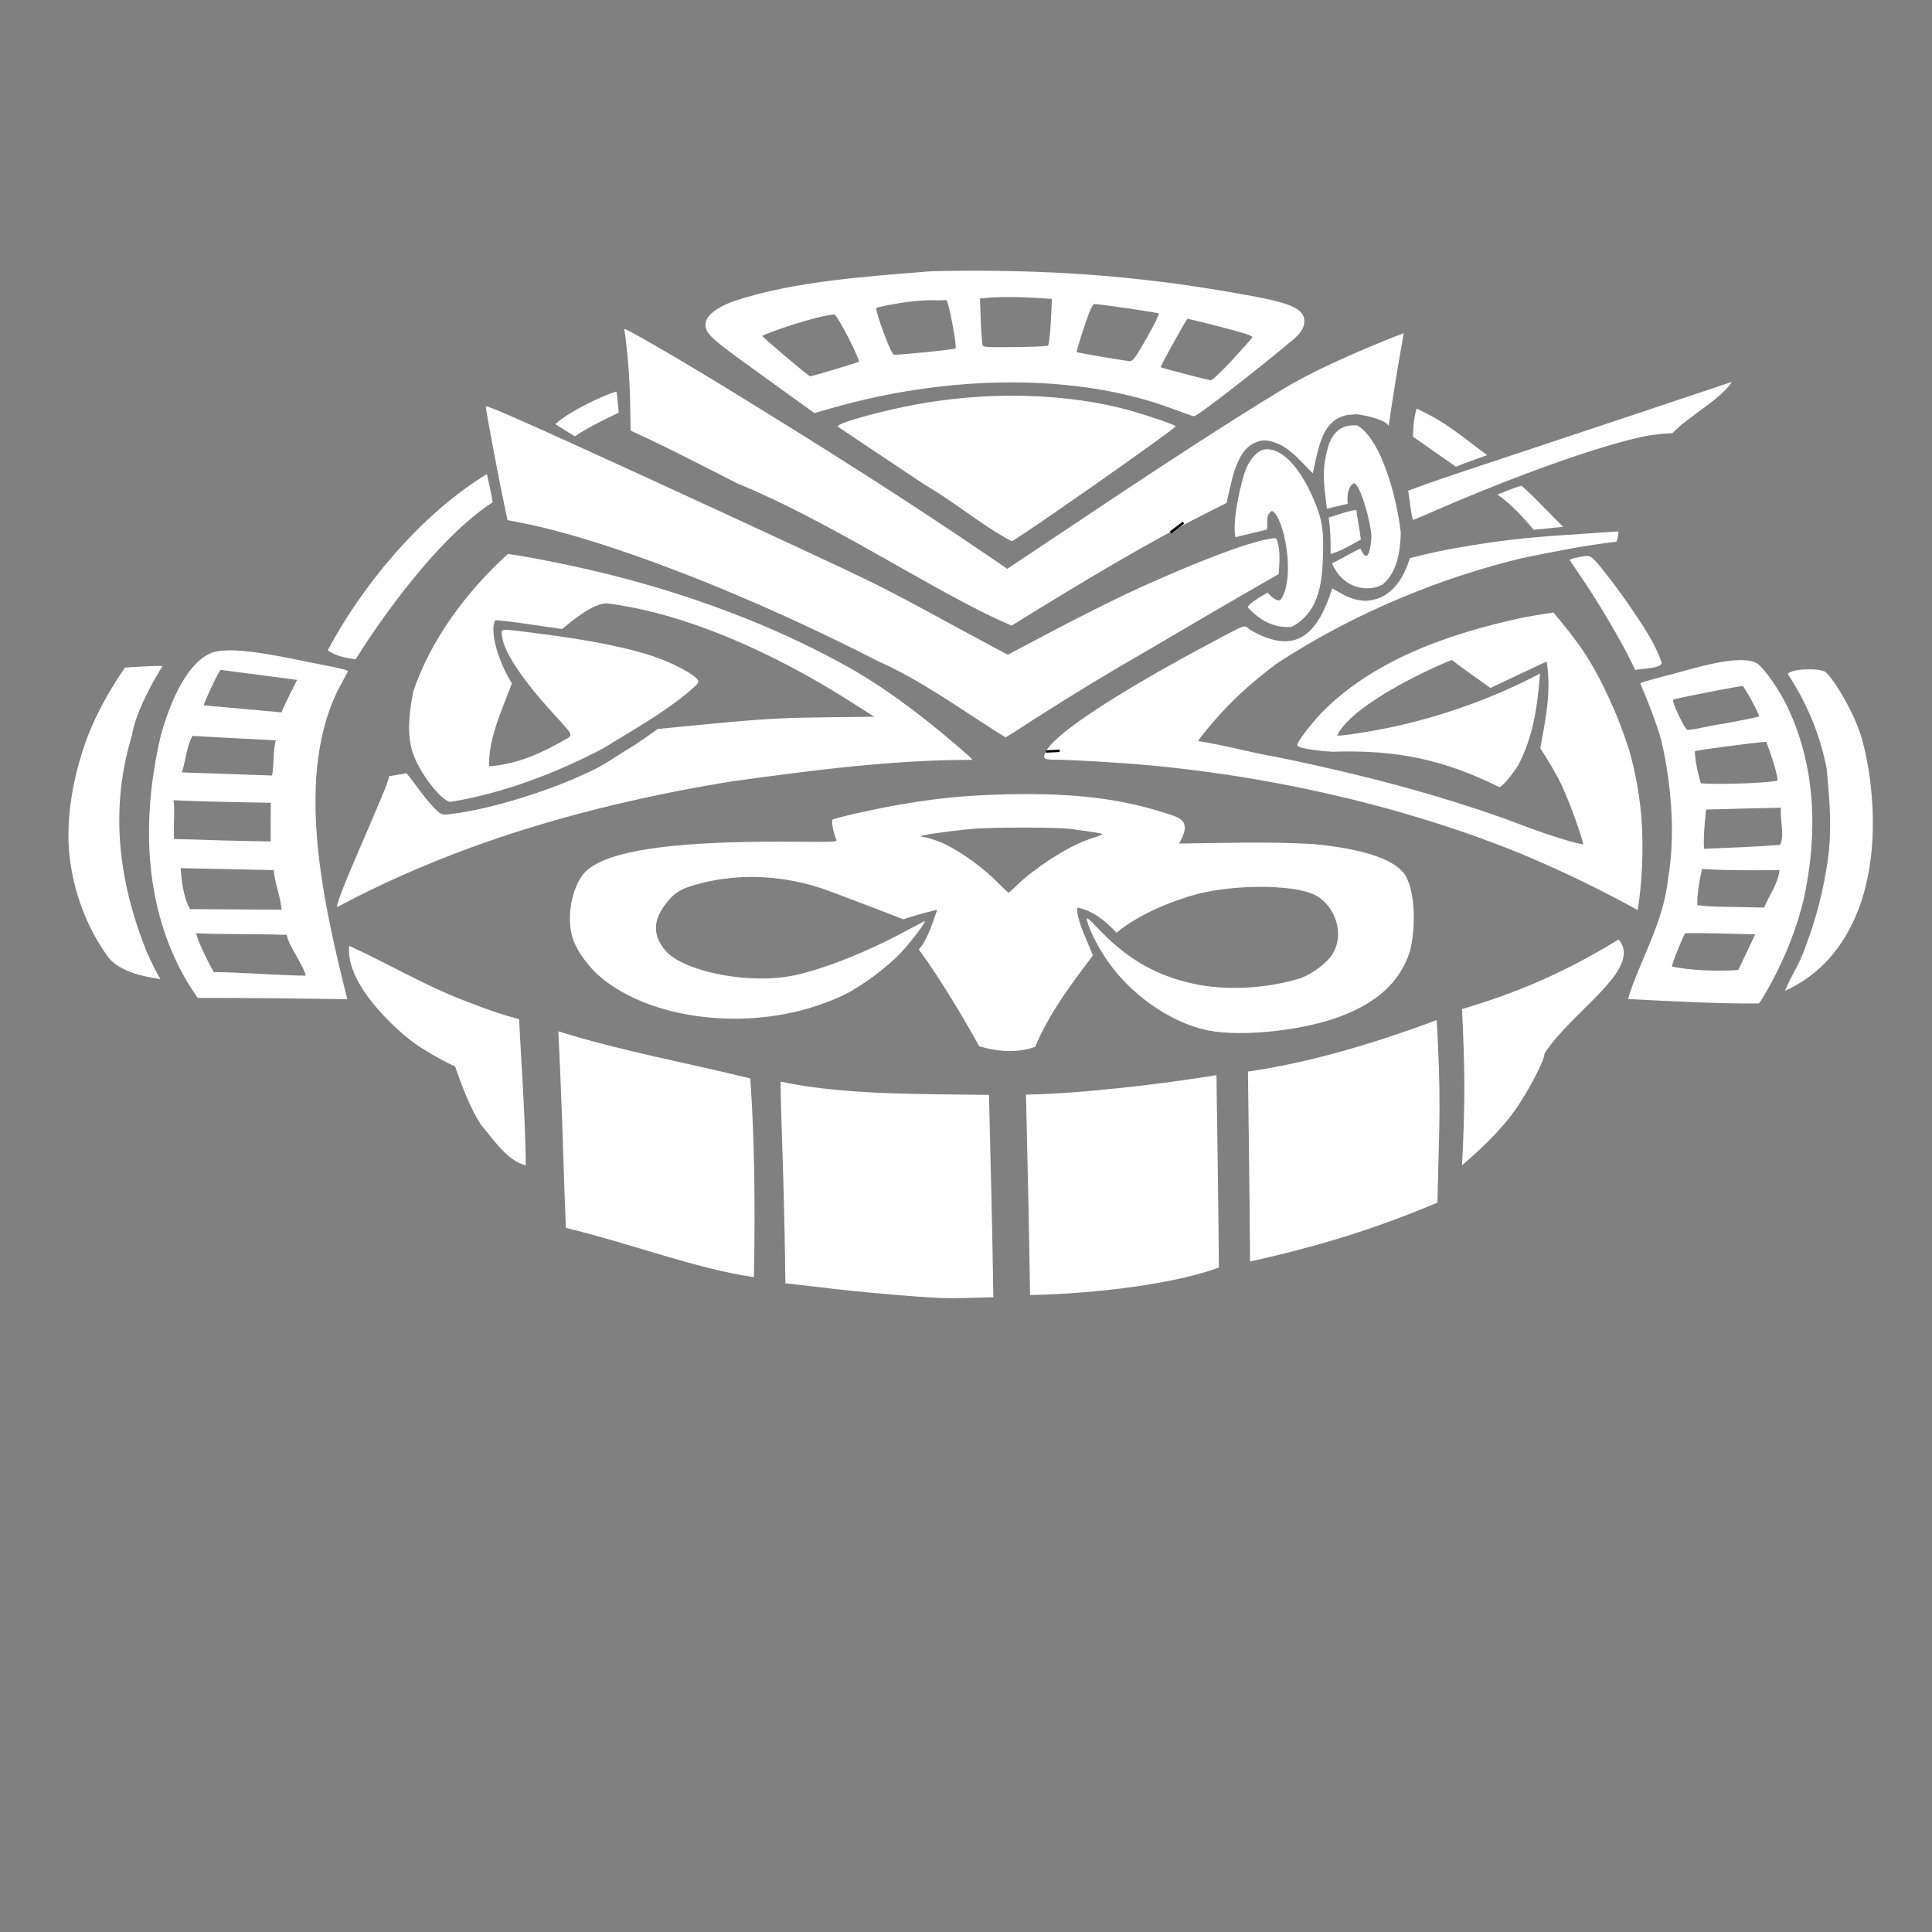 <?xml version="1.0" encoding="UTF-8" standalone="no"?>
<!-- Created with Inkscape (http://www.inkscape.org/) -->

<svg
   xmlns:dc="http://purl.org/dc/elements/1.1/"
   xmlns:cc="http://creativecommons.org/ns#"
   xmlns:rdf="http://www.w3.org/1999/02/22-rdf-syntax-ns#"
   xmlns:svg="http://www.w3.org/2000/svg"
   xmlns="http://www.w3.org/2000/svg"
   xmlns:sodipodi="http://sodipodi.sourceforge.net/DTD/sodipodi-0.dtd"
   xmlns:inkscape="http://www.inkscape.org/namespaces/inkscape"
   version="1.1"
   id="svg901"
   
   viewBox="0 0 802 802"
   sodipodi:docname="FACE TSHIRT.svg"
   inkscape:version="0.92.5 (2060ec1f9f, 2020-04-08)"
   inkscape:export-filename="/home/jetgirl/Desktop/glen tshirt.png"
   inkscape:export-xdpi="95"
   inkscape:export-ydpi="95">
  <rect x="0" y="0" width="802" height="802" fill="#808080" stroke="none"/>
  <defs
     id="defs905">
    <inkscape:path-effect
       effect="envelope"
       id="path-effect4507"
       is_visible="true"
       yy="true"
       xx="true"
       bendpath1="m 145.515,71.885 c 445.11,-72.832 872.623,-81.665 1275.255,0"
       bendpath2="M 1420.77,71.885 V 703.028"
       bendpath3="m 145.515,703.028 c 482.534,55.217 895.452,43.522 1275.255,0"
       bendpath4="M 145.515,71.885 V 703.028"
       bendpath1-nodetypes="cc"
       bendpath3-nodetypes="cc" />
    <inkscape:path-effect
       effect="envelope"
       id="path-effect21"
       is_visible="true"
       yy="true"
       xx="true"
       bendpath1="M 163.937,0 C 364.512,94.226 1063.38,103.6 1207.614,0"
       bendpath2="m 1207.614,0 c 0.842,164.178 3.362,335.575 0,721.592"
       bendpath3="m 163.937,721.592 c 342.986,-20.67 690.117,-23.878 1043.677,0"
       bendpath4="m 163.937,0 c -14.158,228.905 -39.883,448.313 0,721.592"
       bendpath1-nodetypes="cc"
       bendpath3-nodetypes="cc"
       bendpath2-nodetypes="cc"
       bendpath4-nodetypes="cc" />
    <inkscape:path-effect
       effect="ellipse_5pts"
       id="path-effect19"
       is_visible="false" />
    <inkscape:path-effect
       effect="ellipse_5pts"
       id="path-effect17"
       is_visible="false" />
  </defs>
  <sodipodi:namedview
     pagecolor="#000000"
     borderopacity="1"
     objecttolerance="10"
     gridtolerance="10"
     guidetolerance="10"
     inkscape:pageopacity="0.35294118"
     inkscape:pageshadow="2"
     inkscape:window-width="1366"
     inkscape:window-height="703"
     id="namedview903"
     showgrid="false"
     inkscape:pagecheckerboard="false"
     inkscape:zoom="0.41441406"
     inkscape:cx="781.20174"
     inkscape:cy="471.16949"
     inkscape:window-x="0"
     inkscape:window-y="0"
     inkscape:window-maximized="1"
     inkscape:current-layer="svg901" />
  <path
     style="fill:#FFFFFF;stroke:none;stroke-width:1.012;stroke-miterlimit:4;stroke-dasharray:none"
     d="m 386.569,112.595 c -28.389,2.279 -57.199,4.286 -81.406,12.237 -7.425,2.521 -12.247,6.311 -12.311,9.683 -0.064,3.405 1.583,5.36 14.445,14.754 10.283,7.469 20.47,14.723 30.752,22.192 -2.115,0.596 10.389,-2.93 8.274,-2.334 21.985,-6.206 44.484,-9.628 66.055,-10.275 2.974,-0.089 5.922,-0.125 8.84,-0.109 1.458,0.008 2.911,0.029 4.36,0.064 22.325,0.529 43.299,4.16 61.128,10.88 4.427,1.669 8.428,3.064 8.897,3.106 0.74,0.066 7.242,-4.761 15.096,-10.846 7.529,-5.834 17.402,-13.68 23.058,-18.431 2.784,-2.513 7.5,-5.309 7.692,-9.957 0.09,-3.111 -1.844,-5.294 -7.218,-7.212 -3.802,-1.356 -9.316,-2.578 -17.056,-3.907 -31.969,-5.893 -61.229,-8.84 -91.306,-9.746 -4.476,-0.135 -8.975,-0.224 -13.508,-0.271 -8.444,-0.087 -17.023,-0.025 -25.793,0.172 z m 31.811,10.712 c 2.448,-0.022 4.933,0.033 7.409,0.133 3.722,0.151 7.401,0.403 10.903,0.653 0.026,-0.512 -0.514,9.916 -0.488,9.405 -0.273,5.202 -0.799,9.714 -1.161,9.974 -0.288,0.207 -4.205,0.423 -9.386,0.543 0,0 0,0 0,0 -1.29,0.03 -2.662,0.054 -4.073,0.07 -2.6e-4,0 -0.288,0.002 -0.288,0.002 -4.155,0.043 -6.923,0.067 -8.92,0.035 -3.82,-0.061 -4.329,-0.33 -4.556,-0.953 -0.717,-6.72 -0.759,-11.96 -1.019,-19.237 1.819,-0.236 3.702,-0.388 5.566,-0.482 2.07,-0.105 4.11,-0.14 6.011,-0.142 z m -25.491,1.266 c 0.485,0.404 1.605,5.24 2.515,10.101 0.908,4.853 1.602,9.707 1.239,9.948 -0.368,0.243 -5.935,0.955 -12.374,1.578 -6.441,0.623 -12.233,1.12 -12.877,1.111 -0.843,-0.012 -2.159,-2.717 -4.705,-9.563 -1.947,-5.237 -3.249,-9.667 -2.896,-9.895 0.553,-0.357 7.788,-1.958 14.849,-2.753 7.935,-0.801 8.409,-0.244 14.25,-0.526 z m 61.506,1.625 c 1.044,-2e-5 7.552,0.885 13.858,1.809 6.311,0.926 12.441,1.895 12.754,2.097 0.336,0.216 -1.873,4.732 -4.925,10.091 -4.673,8.207 -5.792,9.764 -7.106,9.715 -0.823,-0.031 -6.18,-0.886 -11.413,-1.779 -5.229,-0.892 -10.32,-1.819 -10.592,-1.974 -0.173,-0.099 1.17,-4.676 2.978,-10.119 2.464,-7.418 3.571,-9.839 4.445,-9.839 z m -107.938,4.356 c 0.885,0.667 3.595,5.434 5.985,10.135 2.387,4.696 4.448,9.307 4.026,9.548 -0.186,0.106 -4.637,1.495 -9.888,3.085 -5.252,1.59 -9.866,2.888 -10.254,2.884 -0.342,-0.004 -5.229,-3.994 -10.082,-8.093 -4.852,-4.098 -9.67,-8.304 -9.847,-8.736 9.732,-4.127 26.115,-8.881 30.06,-8.823 z m -87.297,5.979 c 1.467,10.082 2.22,21.152 2.392,29.422 0.082,4.287 0.159,8.524 0.232,12.802 -0.747,-0.347 8.521,3.957 7.773,3.609 6.334,2.937 20.088,9.894 36.625,18.368 17.947,7.277 37.201,17.709 55.732,28.116 18.578,10.433 35.937,20.547 50.438,27.428 2.643,1.255 5.179,2.395 7.592,3.402 -0.778,0.479 6.158,-3.788 5.38,-3.309 24.583,-15.105 49.917,-30.469 75.971,-43.623 0.052,-0.026 7.807,-3.92 7.859,-3.946 0.032,-0.143 1.472,-6.509 1.504,-6.653 2.417,-10.686 5.418,-16.53 10.731,-18.553 3.735,-1.71 7.492,-0.26 11.019,1.511 4.943,2.931 8.173,7.067 12.543,11.342 2.351,-10.237 3.614,-20.289 11.976,-23.508 2.54,-0.928 2.603,-0.652 6.163,-0.975 5.159,0.601 12.204,2.534 13.371,4.811 1.821,-12.52 3.881,-25.412 6.273,-38.484 -3.259,1.244 -11.656,4.503 -21.546,8.859 -9.852,4.339 -20.411,9.432 -27.99,14.01 -21.827,13.182 -49.903,31.44 -85.837,55.49 -7.108,4.757 -14.811,9.897 -22.005,14.68 0.024,-0.016 -7.247,4.812 -7.223,4.796 -1.919,-1.322 -3.844,-2.642 -5.772,-3.959 -35.639,-24.332 -70.664,-46.405 -105.366,-67.735 0.196,0.121 -3.517,-2.169 -7.248,-4.449 -3.732,-2.28 -7.484,-4.549 -7.286,-4.429 -15.71,-9.518 -32.3,-19.005 -33.302,-19.025 0,0 0,0 0,0 z m 233.736,-4.152 c 0.143,-0.124 6.365,1.374 13.822,3.325 10.54,2.757 13.454,3.73 13.099,4.397 -0.249,0.469 -3.965,4.648 -8.256,9.3 -4.55,4.932 -8.289,8.452 -8.969,8.425 -1.123,-0.044 -20.082,-4.959 -20.792,-5.393 -0.141,-0.086 2.46,-4.975 5.18,-9.89 2.723,-4.922 5.553,-9.85 5.916,-10.164 z m 226.032,26.188 c -0.013,-0.018 -0.049,-0.019 -0.108,8.8e-4 -10.938,3.623 -23.231,7.777 -39.236,13.128 -17.317,5.792 -28.595,9.534 -45.353,15.088 -20.258,6.719 -36.788,12.179 -43.368,14.595 -0.301,0.111 -6.015,2.204 -6.316,2.315 0.78,4.196 0.859,8.13 2.02,12.177 0.127,-0.004 3.536,-1.444 7.577,-3.21 13.559,-5.925 27.169,-11.441 39.715,-16.157 17.833,-6.699 33.951,-11.94 45.251,-14.593 5.074,-1.313 10.295,-1.861 15.153,-2.12 6.46,-6.841 19.73,-13.788 24.666,-21.225 z m -463.101,4.139 c -0.039,-0.748 -17.907,6.648 -25.33,13.364 2.451,1.598 8.139,5.036 8.139,5.036 6.579,-4.492 18.2,-9.775 18.2,-9.775 -0.242,-2.553 -0.744,-8.479 -0.906,-8.614 -0.016,-0.013 -0.051,-0.016 -0.103,-0.01 0,0 0,0 0,1e-5 z m -54.08,5.963 c -0.032,0.006 -0.051,0.018 -0.057,0.037 -0.115,0.367 1.302,8.229 3.013,17.331 1.847,9.81 4.005,20.78 5.985,29.88 0.243,0.047 5.731,1.113 5.974,1.16 21.969,4.256 54.723,15.396 88.337,29.577 6.946,2.93 13.952,5.997 20.93,9.169 13.224,6.011 26.388,12.388 38.389,18.546 17.141,7.626 32.479,18.604 48.017,28.514 1.69,1.078 3.384,2.145 5.087,3.197 0.022,0.006 0.175,-0.075 0.442,-0.231 1.056,-0.617 3.888,-2.409 7.431,-4.703 0,0 0,0 0,0 0.97,-0.628 1.993,-1.294 3.047,-1.984 17.751,-11.372 32.327,-20.173 48.293,-29.335 17.918,-10.566 36.078,-21.172 54.188,-31.539 0.01,-0.045 0.02,-0.092 0.031,-0.139 0.188,-4.536 0.794,-9.264 -0.72,-13.756 -0.432,-1.211 -0.552,-1.22 -4.59,-0.42 -8.737,1.731 -25.613,8.161 -44.098,16.293 -18.123,7.713 -41.068,19.849 -56.13,27.836 0,0 0,10e-6 0,10e-6 -2.585,1.371 -4.91,2.605 -6.931,3.669 -1.914,-0.997 -3.934,-2.064 -6.036,-3.184 C 394.576,259.128 372.21,246.565 358.837,240.231 344.596,233.415 326.12,224.84 305.813,215.452 283.4,205.09 253.503,191.362 235.59,183.236 216.333,174.499 202.729,168.498 201.747,168.672 Z m 386.28,0.942 c -1.207,4.523 -1.322,7.259 -1.484,11.655 2.973,2.091 5.937,4.17 8.909,6.249 2.972,2.079 5.935,4.147 8.907,6.215 1.935,-0.808 11.004,-4.147 12.996,-4.793 -10.594,-7.796 -17.176,-13.826 -29.329,-19.325 0,0 -6e-5,0 -6e-5,0 z m -166.949,-5.342 c -2.881,-0.01 -5.783,0.037 -8.699,0.141 -10.629,0.381 -21.371,1.524 -31.843,3.44 -15.591,2.852 -34.304,8.152 -32.698,9.283 0.183,0.129 16.859,11.332 36.162,24.16 9.739,5.626 18.839,12.887 28.367,18.929 2.491,1.58 5.011,3.078 7.581,4.446 0.213,1.7e-4 2.223,-1.274 5.428,-3.408 6.503,-4.331 17.703,-12.054 29.024,-19.989 16.852,-11.812 33.606,-23.821 33.619,-24.271 0.016,-0.536 -9.296,-3.819 -17.688,-6.248 -13.387,-3.874 -28.775,-6.033 -44.777,-6.421 -1.488,-0.036 -2.98,-0.057 -4.476,-0.062 z m 142.336,12.319 c -5.138,-0.323 -9.09,1.231 -11.682,7.542 -3.294,10.553 -2.221,16.157 -0.912,27.043 2.889,-0.697 5.781,-1.388 8.675,-2.074 0,0 -1.077,-6.625 2.587,-8.562 1.329,0.339 3.076,4.396 4.522,9.118 1.444,4.714 2.602,10.132 2.686,13.29 -0.301,4.909 -1.476,11.892 -4.539,4.763 -4.201,1.867 -7.502,4.152 -11.815,6.106 4.342,10.423 14.671,12.274 21.053,8.82 3.588,-3.244 7.176,-8.306 7.494,-21.558 -0.893,-7.786 -2.981,-17.442 -6.009,-25.833 -3.036,-8.415 -7.075,-15.73 -12.059,-18.655 z m -36.888,9.918 c -0.273,-0.022 -0.545,-0.032 -0.816,-0.029 -3.088,0.026 -6.686,3.578 -8.611,8.501 -1.567,4.006 -5.801,20.852 -4.248,28.014 4.358,-1.07 8.718,-2.129 13.086,-3.177 0.501,-2.145 -0.928,-5.899 2.036,-7.749 2.527,1.031 5.019,8.014 6.103,15.789 1.087,7.793 0.768,16.39 -2.409,21.088 -0.435,0.473 0.414,0.23 0,0 -1.912,1.375 -5.441,-2.916 -5.441,-2.916 0,0 -7.71,4.068 -8.309,6.09 5.574,5.807 11.03,8.615 18.207,8.11 12.517,-6.446 12.799,-20.803 13.122,-31.235 0.268,-9.792 -0.707,-14.654 -4.725,-23.518 -3.644,-8.04 -7.884,-13.811 -12.23,-16.762 -1.917,-1.3 -3.853,-2.051 -5.764,-2.205 0,0 -1.1e-4,0 -1.1e-4,0 z m -324.414,10.274 c -14.653,8.97 -27.823,21.094 -38.882,33.826 -11.095,12.773 -20.395,26.536 -27.186,39.351 3.732,2.665 7.985,3.156 11.587,3.731 7.649,-12.214 17,-25.299 26.689,-36.792 9.714,-11.522 20.114,-21.867 30.216,-28.408 -0.81,-4.604 -1.154,-6.032 -2.423,-11.708 0,0 -1e-5,1e-5 -1e-5,1e-5 z m 429.355,4.869 c -3.51,1.04 -6.583,2.359 -9.841,3.641 5.708,3.891 10.946,9.843 15.086,14.636 6.023,-0.675 12.203,-1.224 12.203,-1.224 -2.407,-2.366 -5.545,-5.596 -9.441,-9.531 -3.552,-3.587 -6.877,-6.882 -8.007,-7.522 z m -68.587,9.974 c -4.001,0.78 -7.573,2.042 -11.328,3.207 0.77,5.462 0.88,10.2 0.799,15.125 5.786,-1.744 7.698,-3.523 12.567,-5.953 -0.544,-4.334 -1.277,-7.765 -1.92,-12.338 5.3e-4,-0.027 -0.041,-0.04 -0.118,-0.041 0,0 0,4e-5 0,4e-5 z m 108.585,9 c -15.336,1.091 -30.656,1.797 -45.471,3.598 -11.884,1.459 -26.447,3.948 -34.464,5.926 0.403,-0.099 -6.679,1.644 -6.277,1.545 -3.918,12.958 -11.46,17.882 -19.147,17.695 -5.667,-0.529 -8.036,-2.344 -13.031,-5.143 -5.567,16.839 -13.605,29.203 -34.335,17.085 -2.403,-2.061 -0.92,-2.545 -16.863,5.955 -4.404,2.348 -8.653,4.656 -12.729,6.911 -30.892,17.118 -51.752,31.237 -54.987,37.769 0,7e-5 -0.014,0.028 -0.014,0.028 -1.48,2.988 -0.909,3.404 4.601,3.386 5.83,-0.019 26.896,1.247 38.01,2.273 17.705,1.633 35.346,4.092 52.675,7.323 35.394,6.621 70.33,16.502 102,29.429 17.828,7.486 33.265,15.041 48.424,23.381 1.855,-12.068 2.371,-24.574 1.633,-36.703 -0.681,-10.101 -2.462,-20.108 -5.225,-29.774 -4.447,-14.11 -11.497,-29.664 -18.78,-40.688 -4.082,-6.094 -8.318,-11.126 -12.615,-16.379 -4.288,0.669 -8.811,1.4 -12.711,2.138 -30.953,6.649 -62.183,17.652 -83.674,39.621 -5.05,5.414 -10.012,12.047 -10.024,13.402 0.651,1.522 11.576,2.541 14.802,2.644 26.665,-0.864 46.215,3.321 69.107,14.693 0.834,0.202 4.986,-4.551 7.748,-8.871 6.55,-12.496 8.072,-24.751 9.179,-38.293 -18.862,10.05 -40.246,17.492 -59.191,21.758 -10.056,2.229 -24.305,4.461 -25.051,3.946 6.372,-12.976 39.072,-28.037 47.65,-31.325 5.385,4.277 11.585,8.337 15.972,11.631 7.793,-3.704 23.358,-10.997 23.358,-10.997 2.074,13.029 -0.599,24.538 -2.636,36.003 3.122,4.893 6.259,9.925 8.719,15.044 3.144,6.609 8.456,21.126 9.108,24.927 -6.636,-1.223 -20.168,-6.002 -25.796,-8.185 -8.001,-3.094 -15.863,-5.762 -26.588,-9.16 -22.592,-7.158 -48.302,-13.583 -75.336,-19.058 -11.11,-1.908 -20.719,-4.737 -32.115,-6.533 0.008,-0.812 9.123,-11.479 13.62,-15.934 5.792,-5.739 12.129,-11.154 18.992,-16.237 33.401,-21.939 70.096,-36.149 101.842,-43.776 14.058,-2.869 26.414,-5.357 39.197,-6.805 0.389,-1.335 0.923,-2.92 0.779,-4.22 -0.026,-0.019 -0.148,-0.028 -0.355,-0.03 0,1e-5 0,2e-5 0,3e-5 z m -12.906,10.15 c -2.382,0.376 -4.67,0.62 -6.962,1.581 0,0.129 2.016,3.192 4.497,6.795 5.909,8.584 13.525,21.23 18.618,30.788 1.476,2.738 2.906,5.695 4.127,8.198 2.633,-0.685 11.078,-0.569 10.916,-3.085 -2.631,-8.106 -8.527,-16.519 -12.915,-22.991 -2.788,-4.089 -5.779,-8.225 -8.675,-11.926 -5.972,-7.632 -7.21,-9.404 -9.607,-9.36 z m -447.652,-0.836 c -17.519,15.74 -32.218,36.015 -39.342,57.014 -1.683,8.803 -2.814,17.739 -0.196,25.592 2.883,8.548 12.003,20.239 15.774,20.322 22.525,-3.703 44.755,-12.473 63.326,-22.248 11.846,-7.391 24.447,-14.259 35.309,-23.336 4.452,-3.796 4.598,-4.027 3.581,-5.435 -1.329,-1.841 -8.694,-5.865 -15.268,-8.358 -0.059,-0.022 -0.119,-0.044 -0.178,-0.066 -11.335,-4.252 -28.611,-7.745 -52.102,-10.675 -15.003,-1.871 -13.763,-2.042 -13.361,1.489 0.244,2.138 1.245,4.834 2.972,8.025 3.423,6.33 9.701,14.609 18.627,24.345 7.139,7.787 7.38,8.083 6.249,9.434 -10.863,6.368 -21.332,11.231 -33.232,12.05 -0.326,-9.198 3.32,-18.532 6.019,-25.58 0.247,-0.642 3.169,-8.213 3.416,-8.855 -4.136,-6.226 -9.682,-20.431 -6.979,-26.135 0.32,-0.215 6.706,0.523 14.192,1.621 4.537,0.665 9.075,1.326 13.611,1.981 4.763,-3.899 12.748,-10.469 18.237,-10.662 1.228,0.023 5.841,0.736 10.233,1.576 13.406,2.565 27.86,7.162 42.732,13.468 6.083,2.579 12.24,5.444 18.43,8.572 10.265,5.194 20.623,11.117 30.874,17.664 3.021,1.929 6.043,3.855 9.066,5.776 -6.358,0.086 -12.721,0.166 -19.087,0.239 -15.924,0.183 -23.589,0.442 -39.943,1.898 -11.866,1.091 -19.937,1.896 -30.804,2.952 -3.956,2.815 -8.353,5.964 -12.096,8.192 -5.184,3.064 -10.41,7.222 -19.066,10.836 -10.803,5.157 -36.384,14.268 -55.733,16.404 -2.733,0.294 -2.994,0.186 -5.669,-2.402 -4.624,-4.727 -7.579,-9.6 -11.755,-14.675 -2.611,0.433 -4.53,0.789 -7.314,1.286 0.633,0.567 -5.442,14.434 -11.255,27.927 -5.816,13.5 -11.395,26.711 -10.014,26.273 17.217,-9.24 35.509,-17.306 54.585,-24.345 33.422,-12.28 70.147,-21.445 108.892,-27.717 32.841,-4.55 66.718,-8.998 100.058,-8.962 -0.002,-0.002 -1.372,-1.496 -1.375,-1.498 -14.48,-12.736 -30.486,-25.458 -46.834,-35.083 -2.675,-1.549 -5.402,-3.073 -8.176,-4.57 -13.19,-7.107 -27.47,-13.629 -42.524,-19.438 -21.894,-8.448 -45.48,-15.383 -69.759,-20.455 -6.549,-1.368 -14.812,-2.964 -18.074,-3.481 0.735,0.116 -6.785,-1.077 -6.05,-0.961 0,0 0,-2e-5 0,-2e-5 z M 88.641,270.712 c -8.705,2.829 -16.572,15.299 -21.991,34.995 -4.41,19.146 -6.07,38.486 -3.764,57.185 2.294,18.6 8.484,36.168 19.186,51.358 20.998,-0.009 42.48,0.225 62.097,0.544 -5.686,-22.616 -11.011,-45.951 -12.68,-68.217 -1.665,-22.206 0.367,-42.873 8.633,-59.796 2.139,-3.995 3.946,-7.371 4.232,-7.918 0.347,-0.664 -1.952,-1.258 -11.578,-3.099 -11.042,-2.025 -34.076,-7.834 -44.135,-5.051 z m 605.846,9.043 c -7.412,1.875 -13.579,3.593 -13.583,3.989 3.313,7.591 6.583,16.234 8.694,23.431 4.316,18.623 5.939,40.007 2.835,57.5 -1.842,18.553 -11.838,34.056 -16.634,50.034 18.849,0.98 38.409,2.02 54.282,1.833 0.274,0.052 2.623,-3.78 5.173,-8.506 6.384,-11.828 10.821,-23.513 13.602,-35.201 4.939,-23.211 4.958,-46.258 -2.144,-67.69 -1.429,-4.31 -3.134,-8.495 -5.128,-12.53 -3.271,-6.618 -8.714,-14.424 -11.872,-17.01 -6.807,-4.685 -27.732,2.254 -35.226,4.15 z m -628.516,-3.323 c -4.776,0.074 -9.602,0.408 -14.066,0.677 -6.235,8.881 -11.86,19.226 -15.281,28.009 -6.367,16.531 -9.348,34.685 -7.828,49.568 1.534,15.016 7.06,30.039 15.737,42.095 5.945,8.534 21.786,9.2 22.134,9.77 -1.451,-2.326 -3.598,-6.58 -5.663,-11.177 -12.405,-30.79 -15.201,-60.518 -6.27,-89.963 1.636,-10.274 9.393,-23.581 12.734,-28.896 -0.619,-0.087 -0.998,-0.083 -1.498,-0.083 z m 676.115,3.272 c 8.435,12.911 13.674,26.04 16.204,39.538 1.176,12.669 2.234,24.14 0.561,36.995 -1.711,12.53 -4.884,25.153 -9.392,36.795 -2.289,6.936 -5.855,11.867 -8.489,18.289 23.283,-10.612 32.926,-33.33 35.619,-55.039 2.706,-21.821 -1.626,-42.052 -3.235,-47.862 -3.01,-12.306 -12.701,-27.259 -15.611,-29.503 -2.853,-1.683 -13.559,-1.421 -15.656,0.789 z M 91.788,278.104 c 4.398,0.576 27.147,3.539 31.545,4.115 0,0 -5.834,11.471 -6.504,13.487 4.321,0.387 -36.506,-3.292 -32.185,-2.905 -0.403,-0.317 6.023,-13.965 6.908,-14.692 0.016,-0.013 0.097,-0.015 0.236,-0.006 0,0 0,3e-5 0,3e-5 z m 631.456,6.694 c 0.115,-0.008 0.184,-0.005 0.199,0.01 1.22,1.08 7.235,12.263 6.766,12.589 -0.33,0.229 -6.919,1.606 -14.692,3.018 -5.041,0.605 -9.951,2.168 -14.984,2.607 -1.049,0.038 -6.761,-12.021 -5.979,-12.576 0.456,-0.323 12.516,-2.748 20.821,-4.307 3.924,-0.733 7.062,-1.289 7.869,-1.341 0,0 -1.1e-4,-1.3e-4 -1.1e-4,-1.3e-4 z m -608.745,22.513 c -1.272,4.452 -0.587,9.045 -1.542,14.611 -12.36,-0.413 -24.89,-0.841 -37.436,-1.287 1.569,-4.888 1.851,-10.553 4.367,-15.16 11.194,0.688 34.61,1.836 34.61,1.836 z m 618.593,0.666 c 0.083,0.004 0.133,0.012 0.147,0.026 1.172,2.849 5.444,15.481 4.491,16.084 -6.785,1.289 -27.567,1.551 -31.632,1.067 -1.221,-2.984 -3.007,-12.901 -2.396,-13.319 0.318,-0.218 5.641,-1.007 11.647,-1.811 7.707,-1.024 16.5,-2.1 17.744,-2.047 0,0 0,1e-5 0,1e-5 z m -620.682,25.271 c -0.048,5.529 -0.064,10.901 -0.043,16.041 -4.284,-0.084 -8.574,-0.164 -12.842,-0.237 -8.554,-0.148 -19.664,-0.65 -27.277,-0.747 -0.267,-6.836 0.409,-13.332 -0.254,-16.134 14.024,0.733 28.449,0.794 40.416,1.077 z m 311.73,-3.593 c -1.683,0.01 -3.398,0.032 -5.148,0.065 -0.432,0.008 -0.862,0.017 -1.289,0.027 -1.837,0.041 -3.626,0.092 -5.376,0.156 -14.291,0.518 -26.058,1.822 -40.762,4.449 -9.711,1.735 -24.878,5.179 -25.976,5.912 -0.608,0.406 0.328,5.297 1.596,8.323 0.37,0.883 -0.754,0.965 -16.218,0.828 -9.94,-0.088 -19.031,-0.01 -27.3,0.244 -35.938,1.11 -56.244,5.531 -62.091,13.945 -4.968,7.15 -6.514,19.369 -3.407,27.065 2.049,5.074 6.341,10.861 10.964,14.798 13.339,11.36 34.466,17.477 56.072,17.411 15.607,-0.045 31.456,-3.289 45.141,-9.886 7.305,-3.522 18.166,-11.628 23.825,-17.727 4.518,-4.869 10.918,-13.455 9.593,-12.869 -0.365,0.161 -4.437,2.309 -9.043,4.774 -16.296,8.72 -35.207,16.037 -46.934,18.078 -7.079,1.232 -15.271,1.208 -23.123,0.201 -11.154,-1.428 -21.627,-4.843 -27.028,-9.382 -6.74,-6.637 -6.626,-13.146 -2.325,-19.413 3.871,-5.592 6.781,-7.582 13.79,-9.524 4.804,-1.331 9.725,-2.231 14.704,-2.702 12.911,-1.218 26.261,0.442 39.073,4.957 13.428,4.953 32.141,12.249 32.141,12.249 4.746,-1.768 14.033,-4.003 14.033,-4.003 -1.742,5.103 -4.285,12.965 -7.633,16.485 9.414,12.951 18.44,28.288 25.091,40.2 1.94,0.589 3.876,1.05 5.791,1.379 4.534,0.779 8.941,0.816 12.996,0.062 1.523,-0.283 2.996,-0.678 4.406,-1.186 6.028,-14.186 14.719,-25.647 21.748,-34.974 -0.01,0.014 2.196,-2.895 2.186,-2.881 0.286,-0.644 -7.467,-15.53 -6.36,-19.895 6.254,0.98 11.985,5.779 16.21,10.353 9.004,-7.457 22.689,-13.158 33.506,-16.037 9.511,-2.447 21.982,-3.409 32.394,-2.829 5.517,0.31 10.476,1.052 14.132,2.242 10.325,3.361 15.316,16.98 9.382,25.865 -2.331,3.49 -7.933,7.689 -12.808,9.588 -13.041,4.095 -28.492,5.148 -41.372,3.002 -16.958,-2.992 -29.783,-9.986 -42.012,-22.677 -5.482,-5.688 -5.903,-5.989 -5.401,-3.954 0.883,3.584 4.186,10.16 7.859,15.661 9.576,14.341 26.123,26.203 41.707,29.577 7.359,1.594 18.094,1.583 28.932,0.32 9.743,-1.132 19.57,-3.281 26.998,-6.152 15.307,-5.916 24.143,-14.184 28.337,-26.427 2.573,-8.991 2.768,-26.422 -2.61,-33.166 -4.918,-5.939 -17.733,-9.933 -37.381,-11.798 -19.797,-1.117 -36.055,-0.436 -55.7,-0.228 4.642,-8.038 1.963,-10.114 -3.289,-11.88 -18.468,-6.173 -36.232,-8.698 -60.879,-8.631 0,0 0,0 0,0 -0.379,9.4e-4 -0.76,0.004 -1.143,0.006 0,0 0,-8e-5 0,-8e-5 z m 315.206,5.645 c -0.65,4.498 1.657,11.54 -0.438,15.416 -11.008,0.884 -20.206,1.135 -31.531,1.622 -0.37,-5.577 0.489,-12.347 0.856,-16.288 11.385,-0.257 12.71,-0.327 14.173,-0.381 1.797,-0.066 3.309,-0.1 16.94,-0.368 0,0 1.2e-4,0 1.2e-4,0 z m -313.584,8.232 c 8.089,0.014 15.734,0.208 18.736,0.599 9.438,1.228 13.172,1.828 13.159,2.154 -0.007,0.177 -1.994,0.939 -4.413,1.693 -7.767,2.418 -19.534,9.485 -27.969,16.676 -1.093,0.932 -2.13,1.866 -3.094,2.791 -1.818,1.744 -3.398,3.173 -3.515,3.174 -1.844,-1.589 -3.895,-3.662 -5.437,-5.195 -0.295,-0.293 -0.598,-0.587 -0.909,-0.883 -6.516,-6.193 -16.477,-12.926 -22.561,-15.203 -2.625,-0.982 -5.337,-1.789 -6.025,-1.791 -0.688,-0.002 -1.251,-0.208 -1.252,-0.457 -0.002,-0.464 8.692,-1.721 19.791,-2.896 2.201,-0.233 5.821,-0.403 10.051,-0.512 0,0 0,0 0,0 1.706,-0.044 3.511,-0.078 5.363,-0.103 2.48,-0.033 5.053,-0.048 7.593,-0.046 -4e-5,0 0.483,5.9e-4 0.483,5.9e-4 z m -350.788,16.862 c 13.837,0.251 26.119,0.51 38.685,0.819 0.423,5.599 2.862,11.162 3.23,16.412 2.007,0.013 -40.082,-0.243 -38.074,-0.23 -2.834,-5.597 -3.365,-11.369 -3.841,-17.001 0,0 0,-2e-5 0,-2e-5 z m 663.745,0.784 c -0.705,5.919 -4.306,10.483 -6.424,15.588 -10.982,-0.379 -22.006,-0.124 -27.679,-1.03 0,0 -0.464,-4.774 1.941,-15.022 10.891,0.835 32.163,0.465 32.163,0.465 z m -10.109,26.687 c -1.047,2.145 -5.983,12.652 -7.031,14.797 -7.909,0.629 -20.201,0.203 -27.495,-1.44 -0.404,-0.285 4.708,-13.078 5.534,-13.865 9.384,-0.116 19.329,0.295 28.992,0.508 z m -609.619,0.197 c 1.115,5.171 6.725,12.062 7.937,16.957 -12.722,-0.176 -26.436,-1.429 -38.197,-1.471 -7.464,-13.644 -7.36,-16.736 -7.36,-16.736 -3.246,0.597 2.437,0.785 10.79,0.888 8.401,0.104 19.297,0.12 26.831,0.362 z m 552.956,1.92 c -23.589,14.4 -43.073,22.378 -65.054,28.899 1.225,24.413 1.359,39.237 0.016,64.865 9.863,-8.535 18.166,-16.557 24.571,-26.746 4.878,-7.78 9.672,-17.153 9.678,-19.683 5.646,-8.792 15.701,-17.395 23.381,-25.584 7.602,-8.107 12.559,-15.532 7.408,-21.75 z m -526.984,2.697 c -0.83,7.975 4.009,16.638 10.074,24.099 6.042,7.433 13.399,13.777 17.679,16.755 4.981,3.393 13.671,8.287 16.178,9.091 2.782,8.043 6.313,17.44 10.747,24.279 5.609,6.508 10.763,14.805 18.623,16.887 -0.225,-20.706 -1.845,-41.67 -2.781,-60.747 -6.727,-1.686 -13.444,-4.104 -18.759,-6.175 -19.068,-6.845 -34.145,-16.179 -51.543,-24.143 -0.082,-0.036 -0.154,-0.051 -0.217,-0.045 0,0 -1e-5,2e-5 -1e-5,2e-5 z m 451.425,30.783 c -27.062,10.084 -53.126,17.698 -78.339,21.365 0.216,17.731 0.257,20.579 0.474,38.309 0.154,12.871 0.306,26.8 0.408,40.541 28.955,-6.454 52.407,-13.723 77.787,-24.47 0.314,-16.203 0.807,-27.672 0.846,-38.911 0.039,-11.385 -0.316,-22.046 -1.176,-36.834 z m -364.616,4.676 c 0.398,7.52 1.006,21.405 1.561,36.708 0.555,15.312 0.977,32.145 1.591,44.869 26.805,6.461 54.045,16.981 78.037,20.45 0.565,-29.159 0.278,-57.225 -1.495,-82.48 -25.327,-6.273 -53.798,-11.452 -79.464,-19.505 -0.082,-0.026 -0.158,-0.043 -0.23,-0.043 0,0 0,-3e-5 0,-3e-5 z m 273.204,18.186 c -22.005,3.581 -56.102,7.692 -79.072,8.071 1.264,55.867 -0.356,-15.631 0.908,40.236 0.294,13.684 0.579,28.243 0.782,42.994 8.861,-0.204 22.611,-0.907 37.375,-2.713 14.688,-1.797 29.799,-4.626 41.019,-8.732 -0.121,-13.952 -0.297,-28.053 -0.473,-41.096 -0.139,-10.339 -0.4,-28.421 -0.539,-38.76 z m -180.936,2.672 c -0.049,7.115 0.767,27.254 1.283,46.42 0.514,19.109 0.703,37.353 0.703,37.353 -8.296,-1.014 12.629,1.365 15.296,1.699 13.875,1.736 37.326,3.811 48.918,4.333 7.283,0.316 15.26,-0.227 21.929,-0.28 -4.1e-4,10e-6 0.186,-9.5e-4 0.186,-9.5e-4 -0.05,-3.461 -0.105,-6.909 -0.163,-10.335 -0.194,-11.346 -0.43,-22.462 -0.673,-33.09 -0.155,-6.827 -0.824,-33.768 -0.979,-40.594 -28.92,-0.378 -60.485,0.045 -86.499,-5.505 0,0 0,7e-5 0,7e-5 z"
     id="path911"
     inkscape:connector-curvature="0" />
  <path
     style="fill:none;stroke:#000000;stroke-width:1px;stroke-linecap:butt;stroke-linejoin:miter;stroke-opacity:1"
     d="m 434.162,311.966 5.732,-0.297 v 0"
     id="path834"
     inkscape:connector-curvature="0" />
  <path
     style="fill:none;stroke:#000000;stroke-width:1px;stroke-linecap:butt;stroke-linejoin:miter;stroke-opacity:1"
     d="m 485.898,221.029 5.357,-4.082"
     id="path836"
     inkscape:connector-curvature="0" />
</svg>
